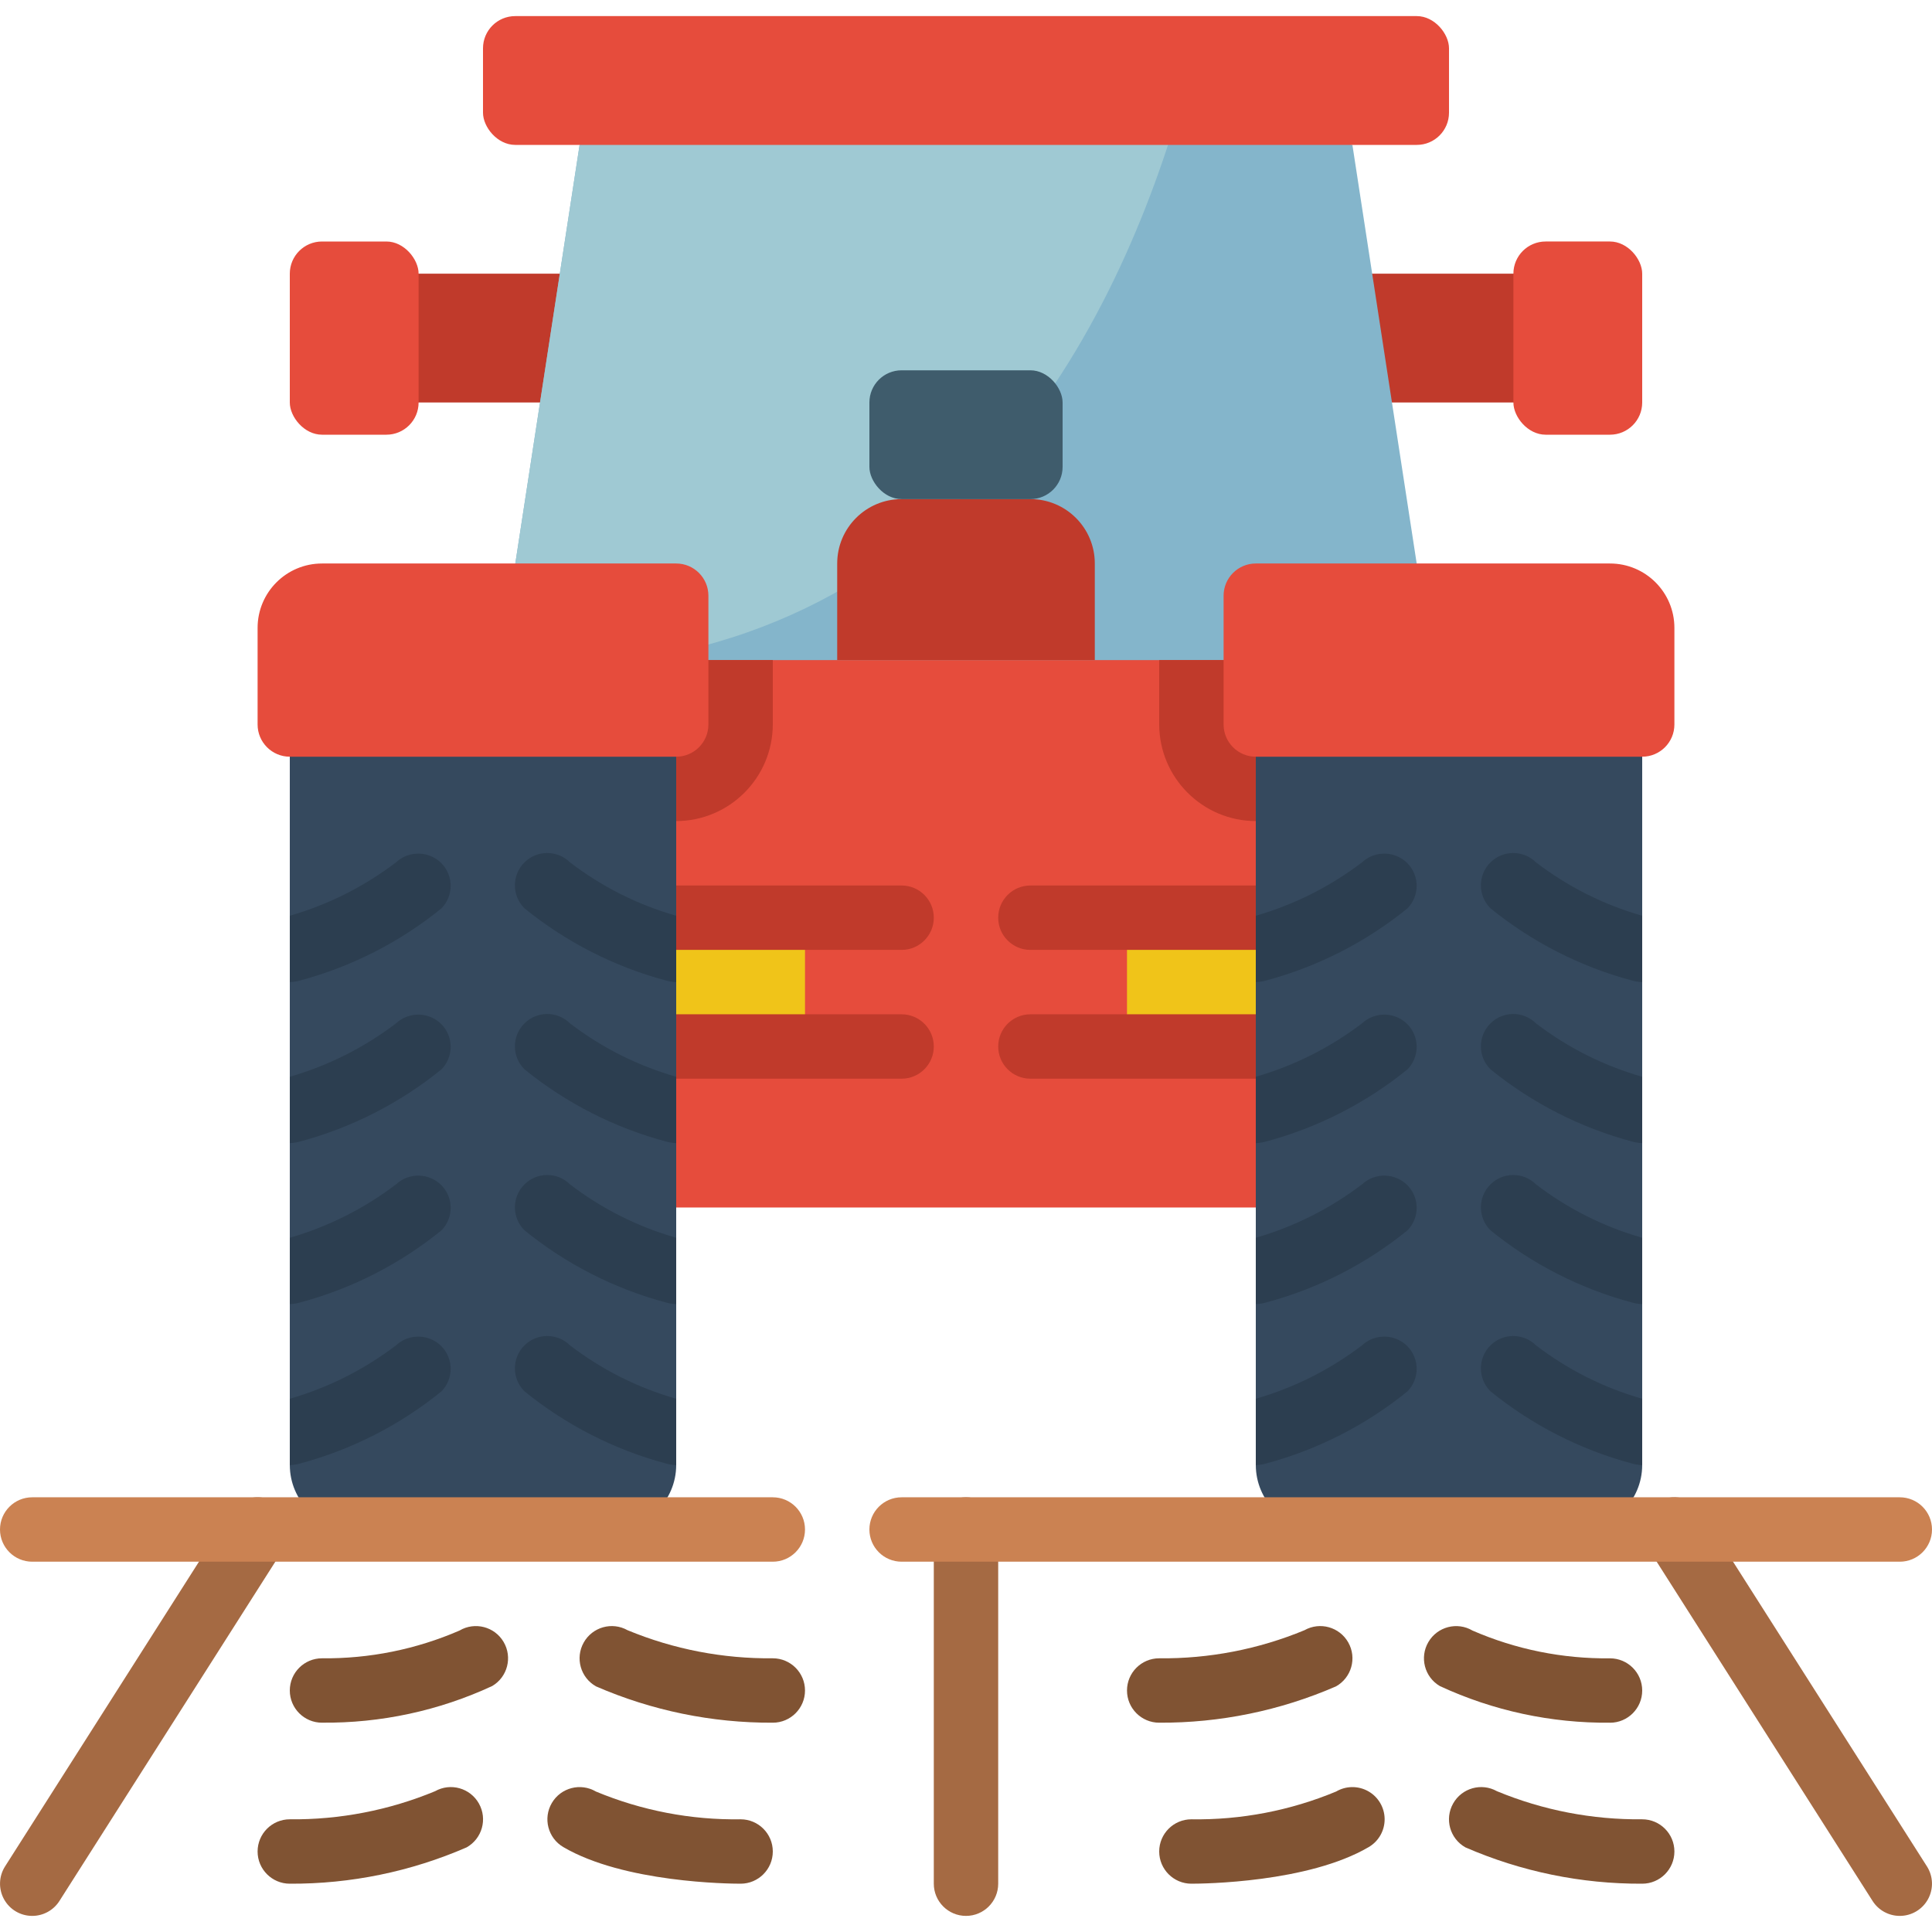 <svg height="512" viewBox="0 0 60 59" width="512" xmlns="http://www.w3.org/2000/svg"><g id="Page-1" fill="none" fill-rule="evenodd"><g id="019---Tractor-Back-View" fill-rule="nonzero"><path id="Shape" d="m17.164 12h-5.164v-4h6z" fill="#c03a2b"/><path id="Shape" d="m42.836 12h5.164v-4h-6z" fill="#c03a2b"/><path id="Shape" d="m44.62 21.06h-29.24l.13-.85 2.49-16.21 12-2 6.56 1.09 5.44.91z" fill="#84b5cb"/><path id="Shape" d="m36.56 3.09c-2.2 7.33-7.68 17.64-21.05 17.12l2.49-16.21 12-2z" fill="#9fc9d3"/><path id="Rectangle-path" d="m20 20h20v17h-20z" fill="#e64c3c"/><path id="Shape" d="m24 20v2c-.005 1.655-1.345 2.995-3 3h-1v-5z" fill="#c03a2b"/><path id="Shape" d="m36 20v2c.005 1.655 1.345 2.995 3 3h1v-5z" fill="#c03a2b"/><path id="Rectangle-path" d="m21 28h4v4h-4z" fill="#f0c419"/><path id="Rectangle-path" d="m35 28h4v4h-4z" fill="#f0c419"/><path id="Shape" d="m39 33h-7c-.552 0-1-.448-1-1s.448-1 1-1h7c.552 0 1 .448 1 1s-.448 1-1 1z" fill="#c03a2b"/><path id="Shape" d="m28 29h-7c-.552 0-1-.448-1-1s.448-1 1-1h7c.552 0 1 .448 1 1s-.448 1-1 1z" fill="#c03a2b"/><path id="Shape" d="m39 29h-7c-.552 0-1-.448-1-1s.448-1 1-1h7c.552 0 1 .448 1 1s-.448 1-1 1z" fill="#c03a2b"/><path id="Shape" d="m28 33h-7c-.552 0-1-.448-1-1s.448-1 1-1h7c.552 0 1 .448 1 1s-.448 1-1 1z" fill="#c03a2b"/><rect id="Rectangle-path" fill="#e64c3c" height="4" rx="1" width="30" x="15"/><path id="Shape" d="m21 22v23c-.003 1.103-.897 1.997-2 2h-8c-1.103-.003-1.997-.897-2-2v-23z" fill="#35495e"/><g fill="#2c3e50"><path id="Shape" d="m13.71 27.71c-1.29 1.047-2.785 1.81-4.39 2.24-.104.03-.212.047-.32.05v-2.06c1.193-.344 2.312-.907 3.3-1.66.401-.371 1.025-.358 1.41.03.381.389.381 1.011 0 1.4z"/><path id="Shape" d="m21 27.94v2.06c-.108-.003-.216-.02-.32-.05-1.605-.43-3.1-1.193-4.39-2.24-.395-.389-.399-1.025-.01-1.42s1.025-.399 1.42-.01c.986.756 2.105 1.319 3.3 1.66z"/><path id="Shape" d="m13.71 32.71c-1.29 1.047-2.785 1.81-4.39 2.24-.104.03-.212.047-.32.05v-2.06c1.193-.344 2.312-.907 3.3-1.66.401-.371 1.025-.358 1.41.03.381.389.381 1.011 0 1.4z"/><path id="Shape" d="m21 32.94v2.06c-.108-.003-.216-.02-.32-.05-1.605-.43-3.1-1.193-4.39-2.24-.395-.389-.399-1.025-.01-1.42.389-.395 1.025-.399 1.42-.01.986.756 2.105 1.319 3.3 1.66z"/><path id="Shape" d="m13.71 37.71c-1.29 1.047-2.785 1.81-4.39 2.24-.104.03-.212.047-.32.05v-2.06c1.193-.344 2.312-.907 3.3-1.66.401-.371 1.025-.358 1.41.03.381.389.381 1.011 0 1.4z"/><path id="Shape" d="m21 37.94v2.06c-.108-.003-.216-.02-.32-.05-1.605-.43-3.1-1.193-4.39-2.24-.395-.389-.399-1.025-.01-1.42.389-.395 1.025-.399 1.42-.01.986.756 2.105 1.319 3.3 1.66z"/><path id="Shape" d="m13.71 42.71c-1.29 1.047-2.785 1.81-4.39 2.24-.104.03-.212.047-.32.05v-2.06c1.193-.344 2.312-.907 3.3-1.66.401-.371 1.025-.358 1.41.03.381.389.381 1.011 0 1.4z"/><path id="Shape" d="m21 42.94v2.06c-.108-.003-.216-.02-.32-.05-1.605-.43-3.1-1.193-4.39-2.24-.395-.389-.399-1.025-.01-1.42.389-.395 1.025-.399 1.42-.01.986.756 2.105 1.319 3.3 1.66z"/></g><path id="Shape" d="m51 22v23c-.003 1.103-.897 1.997-2 2h-8c-1.103-.003-1.997-.897-2-2v-23z" fill="#35495e"/><path id="Shape" d="m51 27.94v2.06c-.108-.003-.216-.02-.32-.05-1.605-.43-3.1-1.193-4.39-2.24-.395-.389-.399-1.025-.01-1.42.389-.395 1.025-.399 1.42-.01.986.756 2.105 1.319 3.3 1.66z" fill="#2c3e50"/><path id="Shape" d="m43.71 27.71c-1.29 1.047-2.785 1.81-4.39 2.24-.104.03-.212.047-.32.05v-2.06c1.193-.344 2.312-.907 3.3-1.66.401-.371 1.025-.358 1.41.03.381.389.381 1.011 0 1.4z" fill="#2c3e50"/><path id="Shape" d="m51 32.94v2.06c-.108-.003-.216-.02-.32-.05-1.605-.43-3.1-1.193-4.39-2.24-.395-.389-.399-1.025-.01-1.42.389-.395 1.025-.399 1.42-.01.986.756 2.105 1.319 3.3 1.66z" fill="#2c3e50"/><path id="Shape" d="m43.71 32.71c-1.29 1.047-2.785 1.81-4.39 2.24-.104.03-.212.047-.32.05v-2.06c1.193-.344 2.312-.907 3.3-1.66.401-.371 1.025-.358 1.41.03.381.389.381 1.011 0 1.4z" fill="#2c3e50"/><path id="Shape" d="m51 37.94v2.06c-.108-.003-.216-.02-.32-.05-1.605-.43-3.1-1.193-4.39-2.24-.395-.389-.399-1.025-.01-1.42.389-.395 1.025-.399 1.42-.01.986.756 2.105 1.319 3.3 1.66z" fill="#2c3e50"/><path id="Shape" d="m43.71 37.71c-1.29 1.047-2.785 1.81-4.39 2.24-.104.03-.212.047-.32.05v-2.06c1.193-.344 2.312-.907 3.3-1.66.401-.371 1.025-.358 1.41.03.381.389.381 1.011 0 1.4z" fill="#2c3e50"/><path id="Shape" d="m51 42.94v2.06c-.108-.003-.216-.02-.32-.05-1.605-.43-3.1-1.193-4.39-2.24-.395-.389-.399-1.025-.01-1.42s1.025-.399 1.42-.01c.986.756 2.105 1.319 3.3 1.66z" fill="#2c3e50"/><path id="Shape" d="m43.71 42.71c-1.29 1.047-2.785 1.81-4.39 2.24-.104.03-.212.047-.32.05v-2.06c1.193-.344 2.312-.907 3.3-1.66.401-.371 1.025-.358 1.41.03.381.389.381 1.011 0 1.4z" fill="#2c3e50"/><path id="Shape" d="m28 15h4c1.105 0 2 .895 2 2v3h-8v-3c0-1.105.895-2 2-2z" fill="#c03a2b"/><rect id="Rectangle-path" fill="#3f5c6c" height="4" rx="1" width="6" x="27" y="11"/><rect id="Rectangle-path" fill="#e64c3c" height="6" rx="1" width="4" x="9" y="7"/><rect id="Rectangle-path" fill="#e64c3c" height="6" rx="1" transform="matrix(-1 0 0 -1 98 20)" width="4" x="47" y="7"/><path id="Shape" d="m10 17h11c.552 0 1 .448 1 1v4c0 .552-.448 1-1 1h-12c-.552 0-1-.448-1-1v-3c0-1.105.895-2 2-2z" fill="#e64c3c"/><path id="Shape" d="m39 17h12c.552 0 1 .448 1 1v4c0 .552-.448 1-1 1h-11c-1.105 0-2-.895-2-2v-3c0-.552.448-1 1-1z" fill="#e64c3c" transform="matrix(-1 0 0 -1 90 40)"/><path id="Shape" d="m30 59c-.552 0-1-.448-1-1v-11c0-.552.448-1 1-1s1 .448 1 1v11c0 .552-.448 1-1 1z" fill="#a56a43"/><path id="Shape" d="m59 59c-.342 0-.661-.174-.845-.463l-7-11c-.297-.466-.159-1.084.307-1.381s1.084-.159 1.381.307l7 11c.196.308.209.698.033 1.018-.175.32-.511.519-.876.519z" fill="#a56a43"/><path id="Shape" d="m1 59c-.365-0-.701-.199-.876-.519s-.163-.71.033-1.018l7-11c.192-.302.53-.478.887-.462s.679.22.844.537c.165.317.149.698-.043.999l-7 11c-.184.289-.503.463-.845.463z" fill="#a56a43"/><path id="Shape" d="m10 53c-.552 0-1-.448-1-1s.448-1 1-1c1.468.016 2.924-.277 4.271-.862.476-.28 1.089-.122 1.369.354.28.476.122 1.089-.354 1.369-1.655.768-3.461 1.156-5.286 1.138z" fill="#805333"/><path id="Shape" d="m24 53c-1.888.009-3.758-.375-5.49-1.128-.482-.271-.653-.88-.382-1.362.271-.482.88-.653 1.362-.382 1.429.592 2.963.888 4.51.872.552 0 1 .448 1 1s-.448 1-1 1z" fill="#805333"/><path id="Shape" d="m9 58c-.552 0-1-.448-1-1s.448-1 1-1c1.547.017 3.082-.28 4.511-.872.482-.271 1.091-.1 1.362.382.271.482.1 1.091-.382 1.362-1.732.753-3.602 1.138-5.491 1.128z" fill="#805333"/><path id="Shape" d="m23 58c-.365 0-3.624-.032-5.507-1.138-.476-.28-.635-.893-.355-1.369s.893-.635 1.369-.355c1.423.592 2.952.886 4.493.862.552 0 1 .448 1 1s-.448 1-1 1z" fill="#805333"/><path id="Shape" d="m50 53c-1.824.018-3.63-.37-5.285-1.138-.476-.28-.635-.893-.354-1.369.28-.476.893-.635 1.369-.354 1.347.586 2.802.879 4.27.862.552 0 1 .448 1 1s-.448 1-1 1z" fill="#805333"/><path id="Shape" d="m36 53c-.552 0-1-.448-1-1s.448-1 1-1c1.547.017 3.082-.28 4.511-.872.482-.271 1.091-.1 1.362.382s.1 1.091-.382 1.362c-1.732.753-3.602 1.138-5.491 1.128z" fill="#805333"/><path id="Shape" d="m51 58c-1.888.009-3.758-.375-5.49-1.128-.482-.271-.653-.88-.382-1.362s.88-.653 1.362-.382c1.429.592 2.963.888 4.51.872.552 0 1 .448 1 1s-.448 1-1 1z" fill="#805333"/><path id="Shape" d="m37 58c-.552 0-1-.448-1-1s.448-1 1-1c1.541.024 3.071-.27 4.494-.862.308-.181.689-.184 1-.008s.504.505.507.862c.003.357-.185.689-.493.87-1.884 1.106-5.143 1.138-5.508 1.138z" fill="#805333"/><path id="Shape" d="m59 48h-31c-.552 0-1-.448-1-1s.448-1 1-1h31c.552 0 1 .448 1 1s-.448 1-1 1z" fill="#cb8252"/><path id="Shape" d="m24 48h-23c-.552 0-1-.448-1-1s.448-1 1-1h23c.552 0 1 .448 1 1s-.448 1-1 1z" fill="#cb8252"/></g></g></svg>